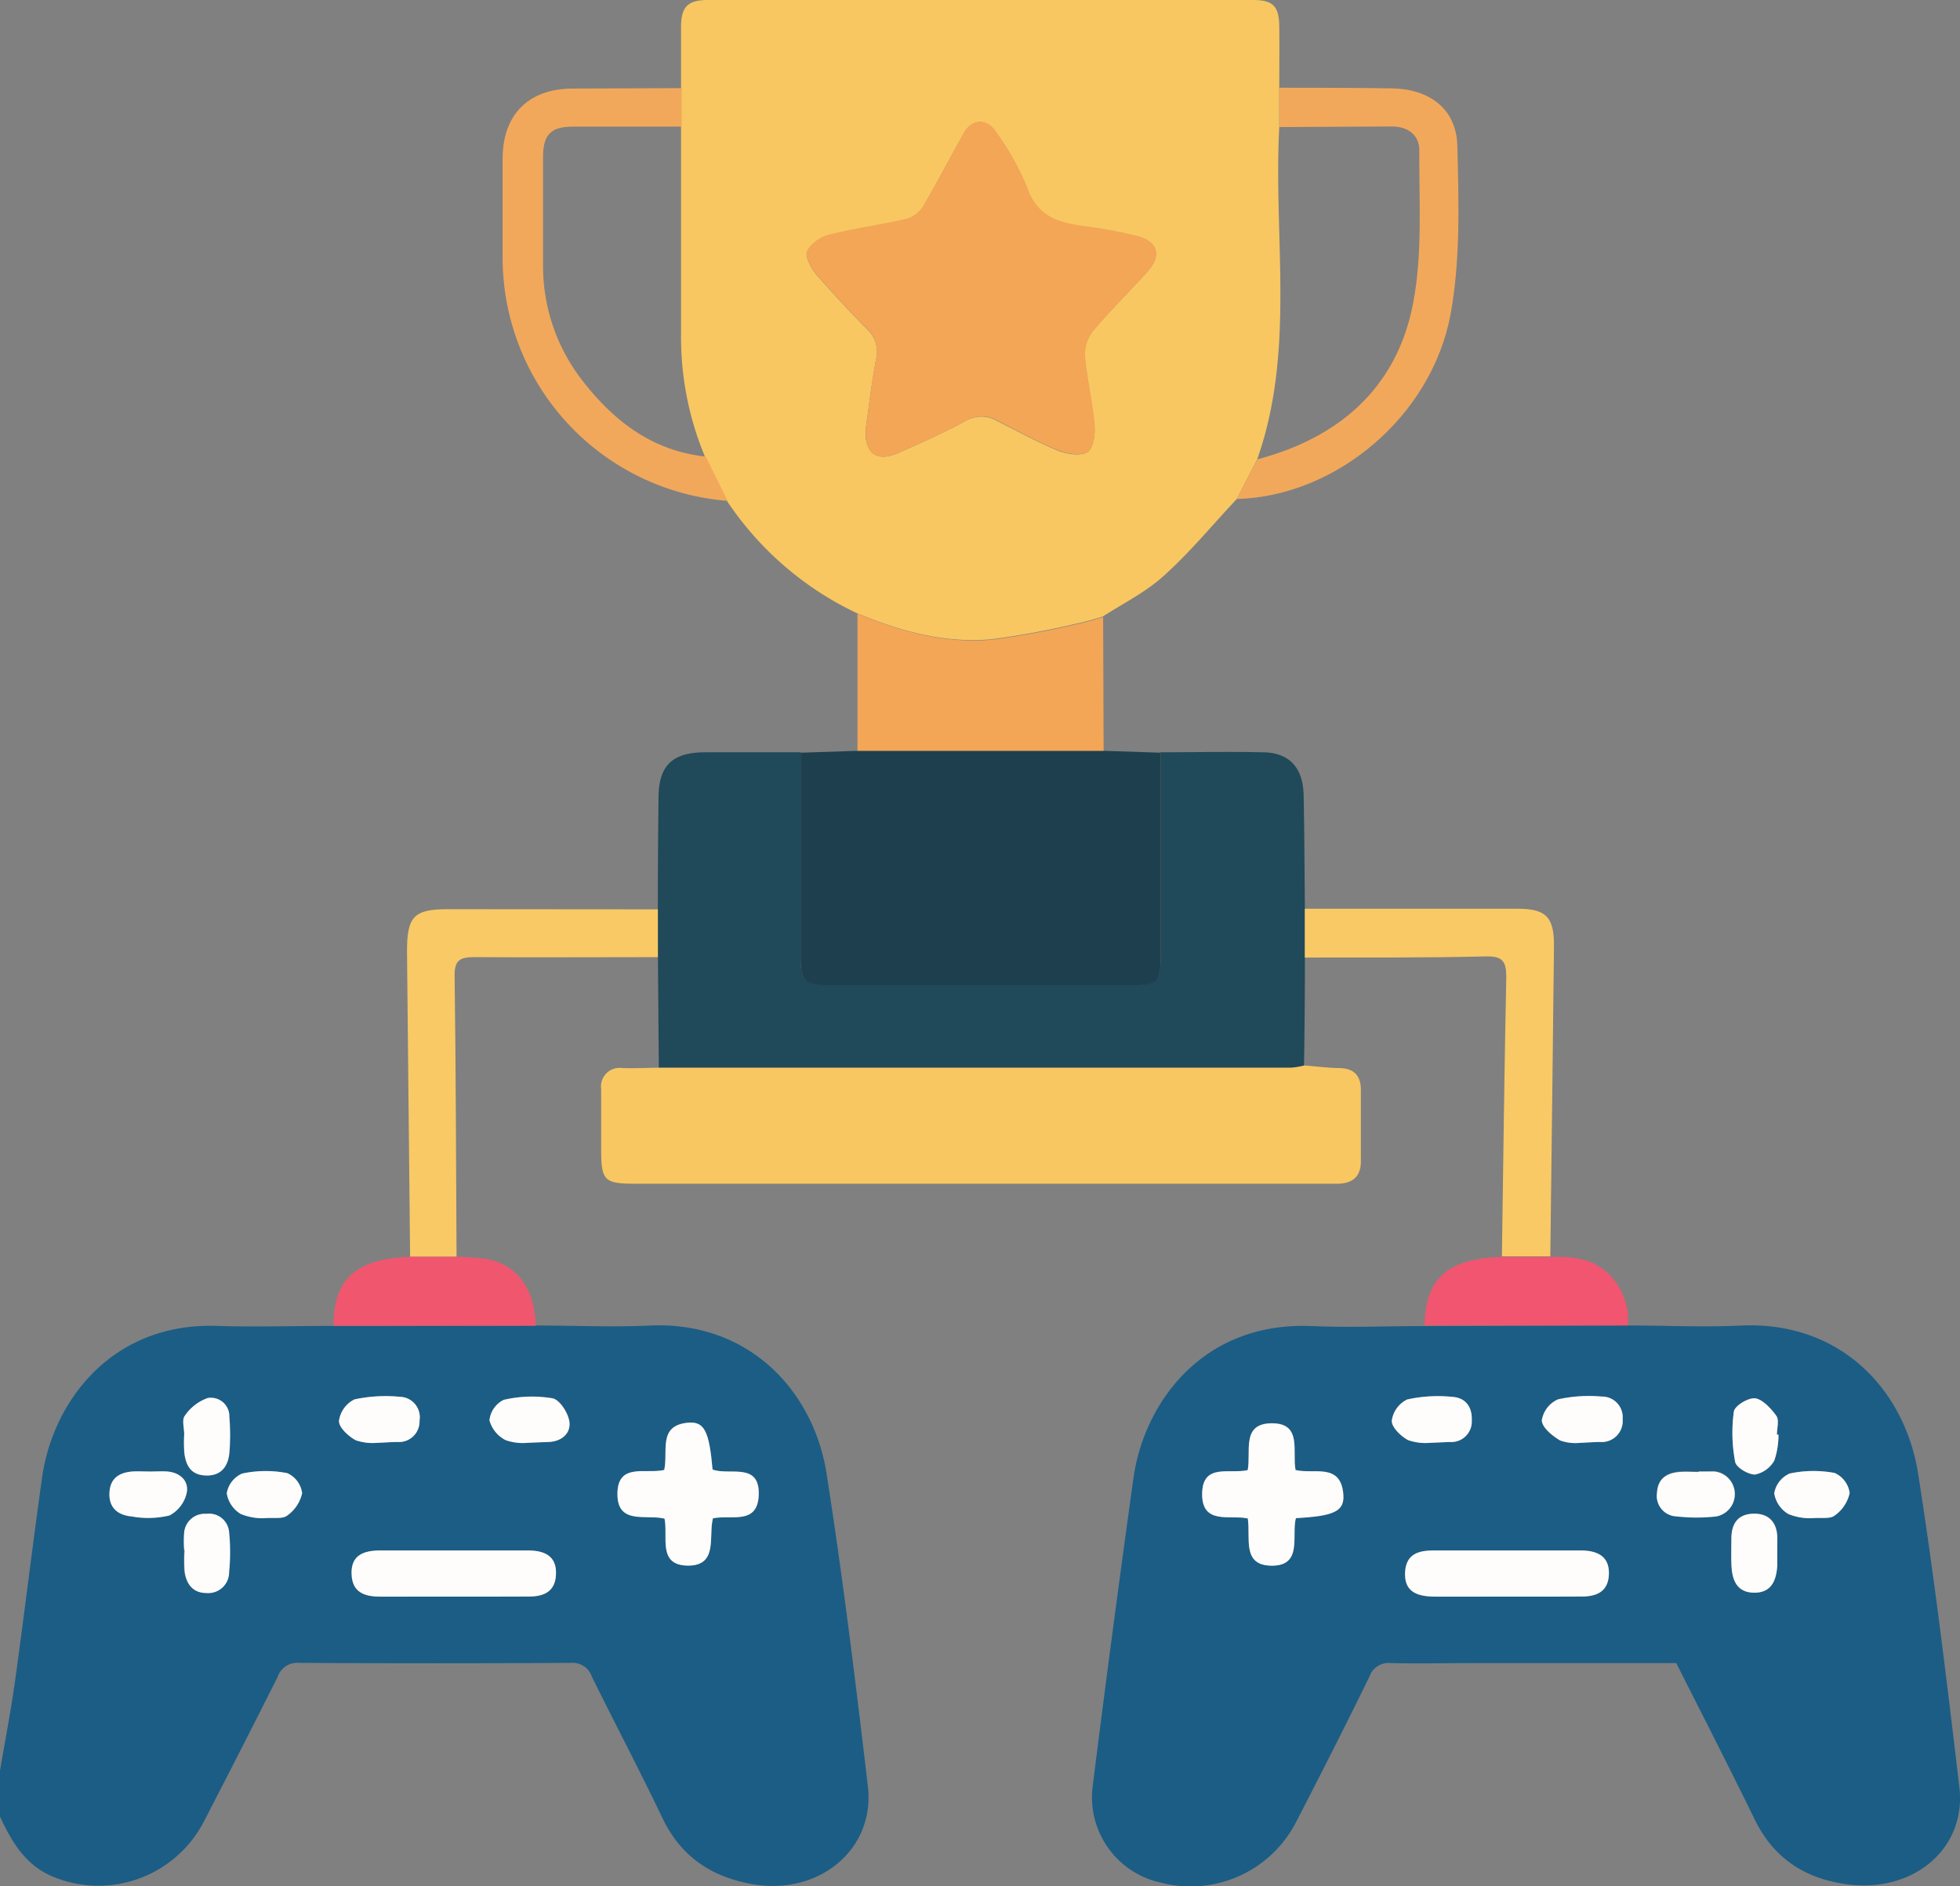 <svg data-name="Layer 1" id="Layer_1" viewBox="0 0 240.88 231.77" xmlns="http://www.w3.org/2000/svg">
    <rect x="0" y="0" width="240.88" height="231.77" fill="#808080" stroke="none"/>
    <path
        d="M65.85,162.86c4.71,0,9.42.23,14.11,0,12.36-.5,20.08,8.33,21.62,18.17,2,12.77,3.57,25.61,5.08,38.44.91,7.81-6.09,13.53-14.35,12-4.92-.9-8.62-3.38-10.85-8-2.8-5.86-5.83-11.61-8.71-17.44a2.51,2.51,0,0,0-2.61-1.72q-16.71.1-33.4,0a2.53,2.53,0,0,0-2.62,1.73q-4.48,8.91-9.07,17.78a14.6,14.6,0,0,1-18.22,6.89c-3.61-1.36-5.33-4.3-6.83-7.51v-5.65c.62-3.65,1.33-7.28,1.84-10.94C3,198.25,4,189.85,5.18,181.49c1.36-9.48,8.71-19,21.44-18.58,4.77.15,9.55,0,14.33,0Zm15.78,17.75c-2.28.53-5.71-.85-5.74,2.93s3.54,2.49,5.79,3.05c.45,2.22-.86,5.68,2.77,5.77,3.89.09,2.59-3.64,3.18-5.81,2.24-.46,5.44.84,5.62-2.78.21-4.26-3.65-2.42-5.67-3.22-.42-4.68-1-5.92-3-5.75C80.81,175.14,82.15,178.31,81.63,180.61Zm-26,15.56c3.13,0,6.26,0,9.39,0,1.85,0,3.24-.63,3.3-2.78.06-1.92-1-2.86-3.4-2.88q-9.15,0-18.3,0c-2.42,0-3.48.94-3.42,2.87.06,2.3,1.61,2.8,3.52,2.8ZM46.3,177.28c1.13-.05,1.83-.1,2.54-.11a2.53,2.53,0,0,0,2.72-2.63,2.51,2.51,0,0,0-2.42-2.92,18.22,18.22,0,0,0-5.58.32,3.47,3.47,0,0,0-1.9,2.65c0,.8,1.16,1.88,2.06,2.37A6.48,6.48,0,0,0,46.3,177.28Zm18.45,0c1.19-.06,2-.08,2.75-.13,1.6-.09,2.69-1.11,2.48-2.52-.16-1.07-1.19-2.67-2.07-2.84a15.23,15.23,0,0,0-6,.19,3.17,3.17,0,0,0-1.73,2.53,3.9,3.9,0,0,0,2,2.44A6.35,6.35,0,0,0,64.75,177.28ZM22.63,190.41h0a20.18,20.18,0,0,0,0,2.58c.19,1.54,1,2.67,2.68,2.71a2.56,2.56,0,0,0,2.79-2.56,24.41,24.41,0,0,0,0-4.91A2.46,2.46,0,0,0,25.37,186a2.54,2.54,0,0,0-2.73,2.34A14.71,14.71,0,0,0,22.63,190.41Zm0-14.17a18.26,18.26,0,0,0,0,2.34c.21,1.52.9,2.66,2.66,2.71s2.69-1.12,2.86-2.75a26.33,26.33,0,0,0,0-4.44,2.27,2.27,0,0,0-2.65-2.33A5.68,5.68,0,0,0,22.71,174C22.33,174.43,22.64,175.46,22.63,176.24Zm-4.14,4.56c-.71,0-1.41,0-2.11,0-1.67.1-2.86.8-2.93,2.66s1.1,2.72,2.74,2.87a11.23,11.23,0,0,0,4.63-.12,4.14,4.14,0,0,0,2.13-2.8c.27-1.42-.78-2.46-2.36-2.6C19.9,180.75,19.19,180.81,18.49,180.8Zm13.88,5.74c1.25-.11,2.34.12,2.9-.32a4.55,4.55,0,0,0,1.86-2.77A3.12,3.12,0,0,0,35.3,181a13.78,13.78,0,0,0-5.54.06,3.22,3.22,0,0,0-1.89,2.42A3.62,3.62,0,0,0,29.59,186,7.12,7.12,0,0,0,32.37,186.54Z"
        fill="#1b5d85" />
    <path
        d="M200.07,162.86c4.71,0,9.42.23,14.11,0,12-.46,19.92,7.85,21.56,18.24,2,12.77,3.54,25.61,5.06,38.45.89,7.44-5.44,12.94-13.52,12-5.23-.62-9.24-3.09-11.63-8-3.12-6.4-6.38-12.74-9.64-19.21H181.08c-3.37,0-6.75.07-10.11,0A2.49,2.49,0,0,0,168.3,206c-2.93,6-5.94,11.91-9,17.84a14.57,14.57,0,0,1-16.64,7.47,10.73,10.73,0,0,1-8.36-11.94q2.37-18.9,5-37.76c1.29-9.22,8.48-19.25,21.9-18.68,4.62.2,9.25,0,13.88,0Zm-46.73,17.77c-2.26.51-5.52-.88-5.59,2.83-.07,3.95,3.44,2.6,5.61,3.09.36,2.35-.75,5.73,2.84,5.8,4,.09,2.5-3.68,3.07-5.84,4.7-.25,6-.84,5.83-2.91-.3-3.92-3.63-2.43-5.87-3-.45-2.27.87-5.81-3-5.74C152.53,174.94,153.78,178.34,153.34,180.63Zm31.91,15.54c3.05,0,6.1,0,9.15,0,1.84,0,3.27-.61,3.33-2.77.06-1.89-1.06-2.87-3.43-2.89-6,0-12.05,0-18.08,0-1.92,0-3.46.45-3.54,2.76-.06,2,1,2.88,3.65,2.91C179.3,196.2,182.27,196.17,185.25,196.17Zm8.91-18.89c1-.05,1.75-.1,2.45-.11a2.58,2.58,0,0,0,2.79-2.81,2.54,2.54,0,0,0-2.6-2.77,17.52,17.52,0,0,0-5.33.34,3.4,3.4,0,0,0-2,2.59c0,.88,1.29,1.9,2.24,2.46A5.58,5.58,0,0,0,194.16,177.28Zm-18.49,0,2.49-.11a2.51,2.51,0,0,0,2.7-2.62c.08-1.66-.74-2.82-2.39-2.92a17.43,17.43,0,0,0-5.55.32,3.41,3.41,0,0,0-1.89,2.63c0,.8,1.13,1.88,2,2.36A6.44,6.44,0,0,0,175.67,177.28Zm42.75,13.5c0-.62,0-1.25,0-1.87,0-1.88-1-3-2.89-2.93s-2.68,1.06-2.75,2.82c0,1.17-.05,2.34,0,3.51.08,1.79.64,3.34,2.76,3.38s2.75-1.45,2.87-3.27C218.45,191.88,218.42,191.33,218.42,190.78Zm.15-14.51h-.19c0-.79.3-1.77-.07-2.3-.64-.91-1.62-2-2.58-2.15s-2.53.91-2.64,1.61a19,19,0,0,0,.16,6.2c.13.69,1.6,1.57,2.43,1.55a3.5,3.5,0,0,0,2.38-1.72A9.73,9.73,0,0,0,218.57,176.27Zm-9.81,4.53h0c-.78,0-1.57-.05-2.34,0-1.58.13-2.68.82-2.78,2.57a2.52,2.52,0,0,0,2.42,2.89,21.62,21.62,0,0,0,4.89,0,2.79,2.79,0,0,0-.32-5.52C210,180.77,209.38,180.8,208.76,180.8Zm13.8,5.74c1.25-.11,2.34.12,2.9-.32a4.57,4.57,0,0,0,1.86-2.78,3.17,3.17,0,0,0-1.84-2.46,14,14,0,0,0-5.54.07,3.24,3.24,0,0,0-1.89,2.43,3.62,3.62,0,0,0,1.73,2.54A7,7,0,0,0,222.56,186.54Z"
        fill="#1b5d85" />
    <path
        d="M152,61.31c-3,3.18-5.75,6.55-9,9.46-2.21,2-5,3.39-7.51,5-1,.29-2.08.63-3.14.84a102.75,102.75,0,0,1-10.49,1.93c-5.78.53-11.26-1-16.56-3.21a39.37,39.37,0,0,1-16-13.85c-.9-1.81-1.79-3.63-2.69-5.44a38,38,0,0,1-2.91-14.88q0-12.83,0-25.65c0-1.57,0-3.15,0-4.73,0-2.51,0-5,0-7.52S84.65,0,87,0h67c2.46,0,3.19.77,3.22,3.25s0,5,0,7.52v4.83c-.73,13.63,2,27.48-2.71,40.83Zm-45.63-8.57c-.09,3,1.36,4.07,4,2.92s5.59-2.47,8.26-3.92a3.86,3.86,0,0,1,3.95,0c2.45,1.23,4.86,2.57,7.39,3.61,1.11.45,2.77.72,3.66.2.71-.41,1-2.19.86-3.32-.25-2.86-.95-5.67-1.19-8.53a4.65,4.65,0,0,1,1.06-3.09c2.11-2.51,4.47-4.8,6.66-7.25,1.75-1.94,1.25-3.69-1.27-4.33a58.46,58.46,0,0,0-6.42-1.19c-3.2-.42-5.92-1.14-7.14-4.8a32.42,32.42,0,0,0-3.75-6.74c-1.13-1.79-3-1.71-4,.11-1.7,3-3.28,6.06-5,9a3.61,3.61,0,0,1-2.05,1.53c-3.11.72-6.28,1.14-9.37,1.91a4.55,4.55,0,0,0-2.82,2c-.3.66.48,2.1,1.14,2.89q3,3.48,6.22,6.7a3.8,3.8,0,0,1,1.09,3.79C107.11,47.09,106.78,50,106.39,52.74Z"
        fill="#f8c761" />
    <path
        d="M80.85,111.73q0-6.81.08-13.62c0-4,1.62-5.66,5.72-5.68,3.91,0,7.83,0,11.74,0,0,8.39,0,16.79,0,25.18,0,2.83.54,3.37,3.22,3.37q18.94,0,37.88,0c2.73,0,3.14-.41,3.14-3.14q0-12.7,0-25.41c4.15,0,8.31-.1,12.46,0,3.31,0,5,1.82,5.12,5.13.1,4.7.11,9.41.16,14.11,0,2,0,4,0,6q0,6.64-.11,13.3a9.72,9.72,0,0,1-1.6.27l-77.69,0q-.06-6.8-.11-13.58Z"
        fill="#204959" />
    <path
        d="M81,131.18l77.69,0a9.72,9.72,0,0,0,1.6-.27c1.41.11,2.81.29,4.22.32,1.84,0,2.75.87,2.74,2.73,0,2.9,0,5.8,0,8.71,0,1.9-1,2.69-2.73,2.77-.55,0-1.1,0-1.65,0H78.13c-3.9,0-4.25-.35-4.25-4.32,0-2.43,0-4.87,0-7.3a2.29,2.29,0,0,1,2.61-2.59C78,131.27,79.47,131.21,81,131.18Z"
        fill="#f8c761" />
    <path d="M142.63,92.48q0,12.7,0,25.41c0,2.73-.41,3.14-3.14,3.14q-18.95,0-37.88,0c-2.68,0-3.22-.54-3.22-3.37,0-8.39,0-16.79,0-25.18l7-.23h30.25Z" fill="#1e404e" />
    <path d="M135.63,92.25H105.38q0-8.43,0-16.87c5.3,2.21,10.78,3.74,16.56,3.21a102.75,102.75,0,0,0,10.49-1.93c1.06-.21,2.1-.55,3.14-.84Q135.61,84,135.63,92.25Z"
        fill="#f2a656" />
    <path
        d="M160.36,117.65c0-2,0-4,0-6l26.08,0c3.57,0,4.58,1,4.54,4.66q-.21,19-.45,38.06h-5.95c.17-11.44.3-22.87.54-34.31,0-1.9-.42-2.58-2.44-2.55C175.25,117.69,167.81,117.64,160.36,117.65Z"
        fill="#f8c965" />
    <path d="M80.85,111.73v5.87c-7.51,0-15,.05-22.53,0-1.73,0-2.48.32-2.45,2.3.16,11.5.17,23,.24,34.51l-5.71,0q-.19-18.78-.38-37.55c0-4.25.85-5.15,5-5.15Z"
        fill="#f8c965" />
    <path
        d="M83.78,10.83c0,1.58,0,3.16,0,4.73-4.46,0-8.92,0-13.38,0-2.7,0-3.65,1-3.66,3.69,0,4.46,0,8.92,0,13.38a22.88,22.88,0,0,0,5,14.34c3.82,4.86,8.53,8.45,15,9.13.9,1.81,1.79,3.63,2.69,5.44a30,30,0,0,1-27.66-30c0-4,0-8,0-12,0-5.48,3.2-8.64,8.61-8.66Z"
        fill="#f2a85b" />
    <path
        d="M157.25,15.61V10.78c4.62,0,9.24,0,13.85.08s7.85,2.54,8,6.94c.17,6.93.41,14-.82,20.78C175.93,51.25,164.1,61,152,61.31l2.52-4.87c10.07-2.66,17.12-8.78,19.13-19.08,1.2-6.13.74-12.61.78-18.93,0-1.79-1.37-2.9-3.35-2.89Z"
        fill="#f2a85b" />
    <path d="M184.59,154.43h5.95c2.69-.07,5.28.14,7.31,2.26a7.89,7.89,0,0,1,2.22,6.16h-25C175.19,157.05,177.89,154.65,184.59,154.43Z" fill="#f1556f" />
    <path d="M50.4,154.42l5.71,0a25.49,25.49,0,0,1,3.92.31c3.68.83,5.67,3.71,5.82,8.16H41C41,157.1,43.75,154.68,50.4,154.42Z" fill="#f1566f" />
    <path
        d="M81.63,180.61c.52-2.3-.82-5.47,2.94-5.81,2-.17,2.59,1.07,3,5.75,2,.8,5.88-1,5.67,3.22-.18,3.62-3.38,2.32-5.62,2.78-.59,2.17.71,5.9-3.18,5.81-3.63-.09-2.32-3.55-2.77-5.77-2.25-.56-5.81.82-5.79-3.05S79.35,181.14,81.63,180.61Z"
        fill="#fefdfc" />
    <path
        d="M55.64,196.17H46.73c-1.91,0-3.46-.5-3.52-2.8-.06-1.93,1-2.85,3.42-2.87q9.15,0,18.3,0c2.4,0,3.46,1,3.4,2.88-.06,2.15-1.45,2.77-3.3,2.78C61.9,196.18,58.77,196.17,55.64,196.17Z"
        fill="#fefdfc" />
    <path
        d="M46.3,177.28a6.48,6.48,0,0,1-2.58-.32c-.9-.49-2.08-1.57-2.06-2.37a3.47,3.47,0,0,1,1.9-2.65,18.22,18.22,0,0,1,5.58-.32,2.51,2.51,0,0,1,2.42,2.92,2.53,2.53,0,0,1-2.72,2.63C48.13,177.18,47.43,177.23,46.3,177.28Z"
        fill="#fefdfc" />
    <path
        d="M64.75,177.28a6.35,6.35,0,0,1-2.6-.33,3.9,3.9,0,0,1-2-2.44A3.17,3.17,0,0,1,61.9,172a15.23,15.23,0,0,1,6-.19c.88.17,1.91,1.77,2.07,2.84.21,1.41-.88,2.43-2.48,2.52C66.72,177.2,65.94,177.22,64.75,177.28Z"
        fill="#fefdfc" />
    <path
        d="M22.63,190.41a14.71,14.71,0,0,1,0-2.1A2.54,2.54,0,0,1,25.37,186a2.46,2.46,0,0,1,2.79,2.26,24.41,24.41,0,0,1,0,4.91,2.56,2.56,0,0,1-2.79,2.56c-1.72,0-2.49-1.17-2.68-2.71a20.18,20.18,0,0,1,0-2.58Z"
        fill="#fefdfc" />
    <path
        d="M22.64,176.24c0-.78-.31-1.81.07-2.29a5.68,5.68,0,0,1,2.83-2.18,2.27,2.27,0,0,1,2.65,2.33,26.33,26.33,0,0,1,0,4.44c-.17,1.63-1,2.8-2.86,2.75s-2.45-1.19-2.66-2.71A16.61,16.61,0,0,1,22.64,176.24Z"
        fill="#fefdfc" />
    <path
        d="M18.49,180.8c.7,0,1.41-.05,2.1,0,1.58.14,2.63,1.18,2.36,2.6a4.14,4.14,0,0,1-2.13,2.8,11.23,11.23,0,0,1-4.63.12c-1.64-.15-2.81-1-2.74-2.87s1.26-2.56,2.93-2.66C17.08,180.76,17.78,180.8,18.49,180.8Z"
        fill="#fefdfc" />
    <path
        d="M32.37,186.54a7.12,7.12,0,0,1-2.78-.52,3.62,3.62,0,0,1-1.72-2.55,3.22,3.22,0,0,1,1.89-2.42A13.78,13.78,0,0,1,35.3,181a3.12,3.12,0,0,1,1.83,2.46,4.55,4.55,0,0,1-1.86,2.77C34.71,186.66,33.62,186.43,32.37,186.54Z"
        fill="#fefdfc" />
    <path
        d="M153.34,180.63c.44-2.29-.81-5.69,2.88-5.75,3.88-.07,2.56,3.47,3,5.74,2.24.55,5.57-.94,5.87,3,.16,2.07-1.13,2.66-5.83,2.91-.57,2.16.88,5.93-3.07,5.84-3.59-.07-2.48-3.45-2.84-5.8-2.17-.49-5.68.86-5.61-3.09C147.82,179.75,151.08,181.14,153.34,180.63Z"
        fill="#fefdfc" />
    <path
        d="M185.25,196.17c-3,0-5.95,0-8.92,0-2.62,0-3.71-.92-3.65-2.91.08-2.31,1.62-2.77,3.54-2.76,6,0,12.05,0,18.08,0,2.37,0,3.49,1,3.43,2.89-.06,2.16-1.49,2.76-3.33,2.77C191.35,196.19,188.3,196.17,185.25,196.17Z"
        fill="#fefdfc" />
    <path
        d="M194.16,177.28a5.58,5.58,0,0,1-2.43-.3c-.95-.56-2.19-1.58-2.24-2.46a3.4,3.4,0,0,1,2-2.59,17.52,17.52,0,0,1,5.33-.34,2.54,2.54,0,0,1,2.6,2.77,2.58,2.58,0,0,1-2.79,2.81C195.91,177.18,195.2,177.23,194.16,177.28Z"
        fill="#fefdfc" />
    <path
        d="M175.67,177.28a6.44,6.44,0,0,1-2.62-.34c-.89-.48-2-1.56-2-2.36a3.41,3.41,0,0,1,1.89-2.63,17.43,17.43,0,0,1,5.55-.32c1.65.1,2.47,1.26,2.39,2.92a2.51,2.51,0,0,1-2.7,2.62Z"
        fill="#fefdfc" />
    <path
        d="M218.42,190.78c0,.55,0,1.1,0,1.64-.12,1.82-.75,3.3-2.87,3.27s-2.68-1.59-2.76-3.38c-.05-1.17,0-2.34,0-3.51.07-1.76.95-2.8,2.75-2.82s2.84,1.05,2.89,2.93C218.43,189.53,218.42,190.16,218.42,190.78Z"
        fill="#fefdfc" />
    <path
        d="M218.57,176.27a9.73,9.73,0,0,1-.51,3.18,3.5,3.5,0,0,1-2.38,1.72c-.83,0-2.3-.86-2.43-1.55a19,19,0,0,1-.16-6.2c.11-.7,1.8-1.72,2.64-1.61s1.94,1.24,2.58,2.15c.37.53.07,1.51.07,2.3Z"
        fill="#fefdfc" />
    <path d="M208.76,180.8c.62,0,1.25,0,1.87,0a2.79,2.79,0,0,1,.32,5.52,21.62,21.62,0,0,1-4.89,0,2.52,2.52,0,0,1-2.42-2.89c.1-1.75,1.2-2.44,2.78-2.57.77-.06,1.56,0,2.34,0Z"
        fill="#fefdfc" />
    <path
        d="M222.56,186.54a7,7,0,0,1-2.78-.52,3.62,3.62,0,0,1-1.73-2.54,3.24,3.24,0,0,1,1.89-2.43,14,14,0,0,1,5.54-.07,3.17,3.17,0,0,1,1.84,2.46,4.57,4.57,0,0,1-1.86,2.78C224.9,186.66,223.81,186.43,222.56,186.54Z"
        fill="#fefdfc" />
    <path
        d="M106.39,52.74c.39-2.71.72-5.65,1.25-8.56a3.8,3.8,0,0,0-1.09-3.79q-3.26-3.21-6.22-6.7c-.66-.79-1.44-2.23-1.14-2.89a4.55,4.55,0,0,1,2.82-2c3.09-.77,6.26-1.19,9.37-1.91a3.61,3.61,0,0,0,2.05-1.53c1.75-2.95,3.33-6,5-9,1-1.82,2.9-1.9,4-.11A32.42,32.42,0,0,1,126.24,23c1.22,3.66,3.94,4.38,7.14,4.8A58.46,58.46,0,0,1,139.8,29c2.52.64,3,2.39,1.27,4.33-2.19,2.45-4.55,4.74-6.66,7.25a4.65,4.65,0,0,0-1.06,3.09c.24,2.86.94,5.67,1.19,8.53.1,1.13-.15,2.91-.86,3.32-.89.52-2.55.25-3.66-.2-2.53-1-4.94-2.38-7.39-3.61a3.86,3.86,0,0,0-3.95,0c-2.67,1.45-5.46,2.71-8.26,3.92S106.3,55.78,106.39,52.74Z"
        fill="#f2a656" />
</svg>